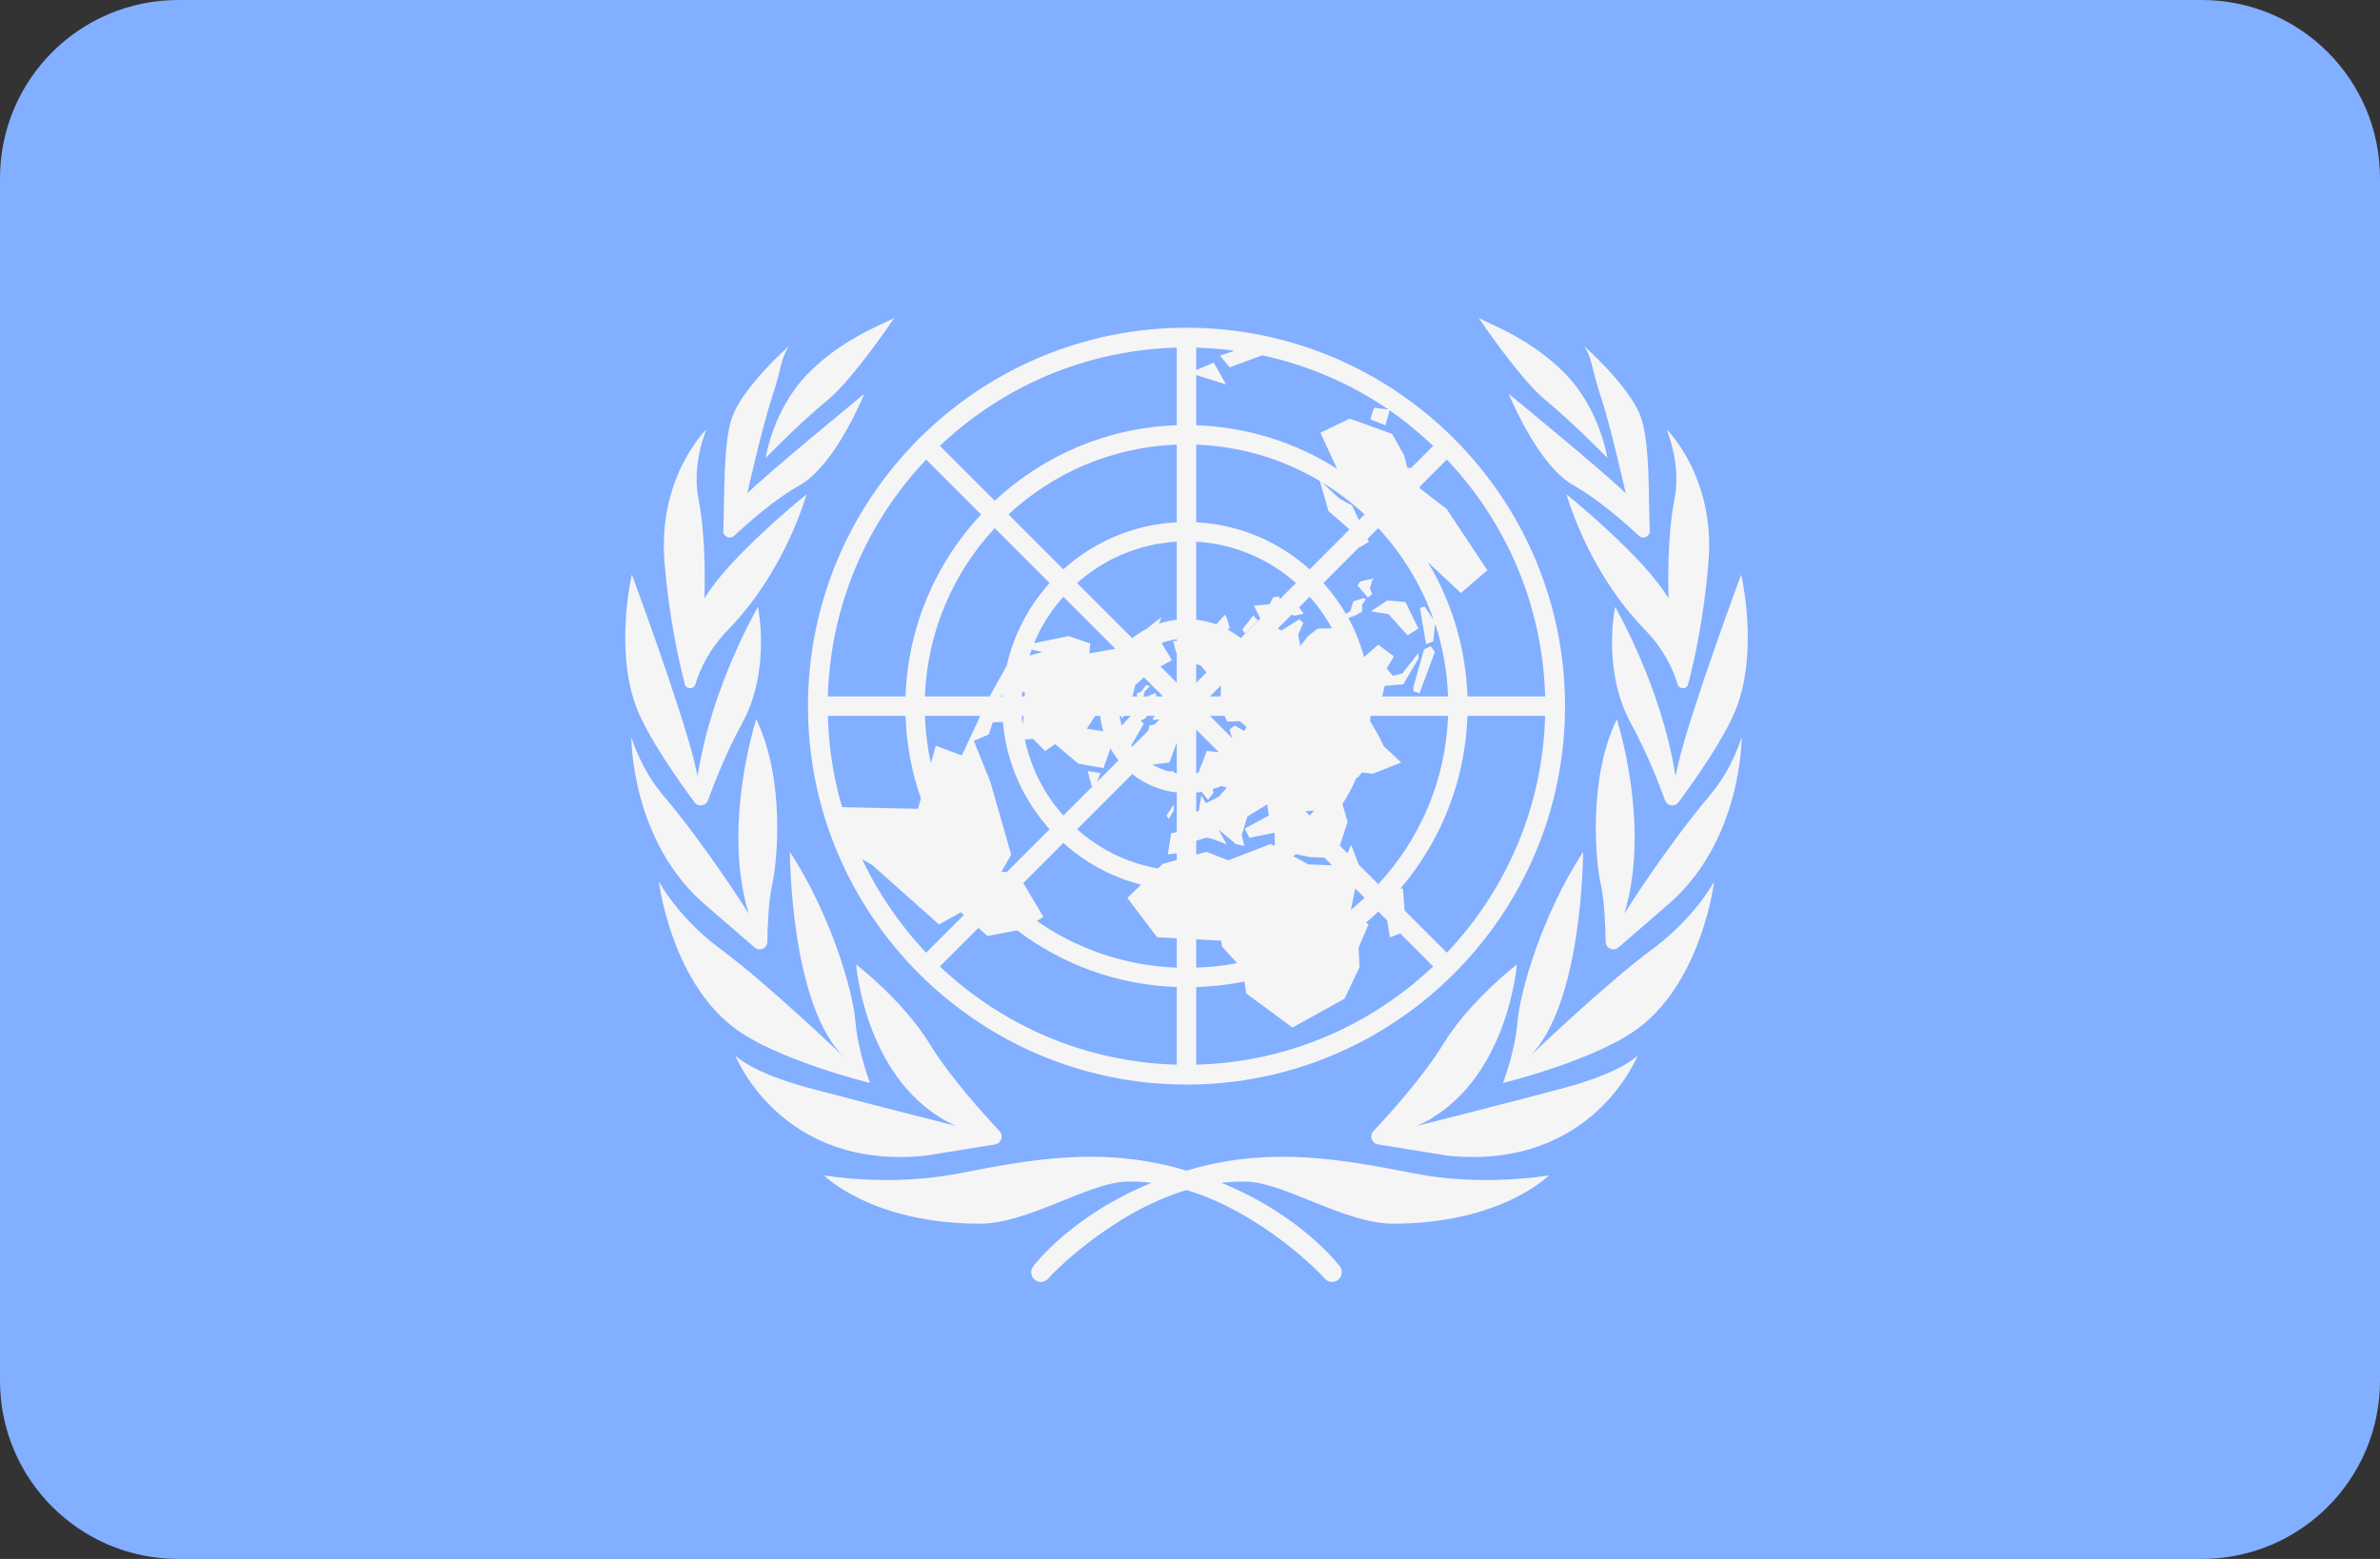 <?xml version="1.0" encoding="UTF-8" standalone="no"?>
<svg
   xmlns:dc="http://purl.org/dc/elements/1.1/"
   xmlns:cc="http://creativecommons.org/ns#"
   xmlns:rdf="http://www.w3.org/1999/02/22-rdf-syntax-ns#"
   xmlns:svg="http://www.w3.org/2000/svg"
   xmlns="http://www.w3.org/2000/svg"
   xmlns:sodipodi="http://sodipodi.sourceforge.net/DTD/sodipodi-0.dtd"
   xmlns:inkscape="http://www.inkscape.org/namespaces/inkscape"
   version="1.1"
   id="Layer_1"
   x="0px"
   y="0px"
   viewBox="0 0 512 335.45"
   xml:space="preserve"
   sodipodi:docname="un.svg"
   width="512"
   height="335.45"
   inkscape:version="1.0.1 (c497b03c, 2020-09-10)"><rect x="0" y="0" width="512" height="335.45" fill="#333333" stroke="none"/><defs
   id="defs2607" /><sodipodi:namedview
   pagecolor="#ffffff"
   bordercolor="#666666"
   borderopacity="1"
   objecttolerance="10"
   gridtolerance="10"
   guidetolerance="10"
   inkscape:pageopacity="0"
   inkscape:pageshadow="2"
   inkscape:window-width="942"
   inkscape:window-height="690"
   id="namedview2605"
   showgrid="false"
   inkscape:zoom="1.0878906"
   inkscape:cx="256"
   inkscape:cy="256"
   inkscape:window-x="0"
   inkscape:window-y="23"
   inkscape:window-maximized="0"
   inkscape:current-layer="Layer_1" />
<path
   style="fill:#82afff"
   d="M 473.655,0 H 38.345 C 17.167,0 0,17.167 0,38.345 v 258.76 c 0,21.177 17.167,38.345 38.345,38.345 h 435.31 C 494.832,335.45 512,318.283 512,297.105 V 38.345 C 512,17.167 494.833,0 473.655,0 Z"
   id="path2528" />
<g
   id="g2572"
   transform="translate(0,-88.275)">
	<path
   style="fill:#f5f5f5"
   d="m 255.25,321.654 c 44.902,0 81.431,-36.532 81.431,-81.431 0,-44.899 -36.53,-81.431 -81.431,-81.431 -44.901,0 -81.431,36.532 -81.431,81.431 -10e-4,44.899 36.529,81.431 81.431,81.431 z m 9.29,-154.345 6.999,-2.579 c 9.877,2.13 19.061,6.133 27.145,11.651 -0.695,-0.07 -2.532,-0.258 -2.849,-0.364 -0.392,-0.13 -0.998,2.494 -0.998,2.494 l 3.212,1.278 0.876,-3.226 c 3.336,2.295 6.451,4.876 9.382,7.654 l -4.722,4.722 h -0.834 l -0.679,-2.665 -2.583,-4.643 -9.124,-3.289 -6.309,3.054 3.581,7.753 c -8.824,-5.615 -19.177,-8.989 -30.296,-9.37 v -10.806 l 6.43,2.03 -2.673,-4.712 -3.757,1.608 v -4.824 c 2.791,0.075 5.538,0.303 8.248,0.669 l -3.158,1.053 z m 42.256,59.602 1.537,-0.651 0.387,-3.783 c 1.647,4.952 2.598,10.206 2.798,15.657 h -14.162 l 0.522,-2.262 4.002,-0.348 3.313,-5.641 -0.094,-1.058 -3.393,4.35 -2.072,0.509 -1.321,-1.553 1.554,-2.641 -3.381,-2.494 -3.037,2.663 c -0.818,-2.952 -1.932,-5.78 -3.373,-8.414 l 1.647,-0.599 1.321,-0.788 -0.011,-1.554 0.847,-1.053 -0.49,-0.3 c -0.362,0.172 -2.251,0.721 -2.251,0.721 l -0.655,2.126 -0.94,0.572 c -1.386,-2.385 -3.015,-4.604 -4.85,-6.641 l 7.809,-7.809 0.067,0.11 1.902,-1.143 -0.295,-0.643 2.321,-2.321 c 5.233,5.632 9.318,12.318 11.913,19.719 l -1.944,-2.889 -1.002,0.374 z m -10.295,51.61 -4.224,-4.224 -1.594,-4.226 -0.82,1.812 -1.634,-1.634 1.675,-5.135 -1.085,-3.726 -0.077,0.01 c 1.148,-1.809 2.183,-3.695 3.03,-5.686 l 0.02,-0.002 c 0.262,0 1.218,-1.218 1.218,-1.218 l 2.349,0.26 6.072,-2.4 -2.332,-2.211 -1.373,-1.226 -1.064,-2.166 -1.902,-3.313 c 0.03,-0.372 0.038,-0.749 0.057,-1.124 h 16.704 c -0.517,13.964 -6.113,26.621 -15.02,36.209 z m -81.054,-2.672 2.091,-3.654 -4.501,-15.731 -3.549,-8.76 3.219,-1.393 0.87,-2.61 2.174,-0.063 c 0.759,8.84 4.436,16.839 10.054,23.075 l -9.222,9.222 z m 5.024,-38.563 -0.045,0.849 h -0.567 c 0.019,-0.321 0.022,-0.647 0.049,-0.966 z m 53.608,32.972 -0.715,-0.388 -9.109,3.522 -4.721,-1.817 -2.197,0.607 v -3.002 l 2.273,-0.686 1.378,0.332 2.901,1.135 -1.749,-3.198 3.748,3.142 1.798,0.41 -0.547,-2.397 1.219,-3.961 4.247,-2.591 0.367,2.385 -5.181,2.816 0.994,1.983 5.388,-1.088 0.085,2.688 c -0.057,0.035 -0.12,0.069 -0.179,0.108 z m -21.468,-15.686 -0.162,-0.348 -0.978,0.056 c -1.258,-0.34 -2.441,-0.839 -3.541,-1.482 l 3.635,-0.441 1.597,-4.286 v 6.556 c -0.182,-0.025 -0.372,-0.023 -0.551,-0.055 z m -15.265,-8.942 -3.551,-0.547 1.811,-2.773 h 1.063 c 0.128,1.144 0.352,2.247 0.677,3.32 z m 19.991,-14.448 0.979,0.297 1.231,1.493 -2.21,2.21 z m 6.586,26.542 -1.695,1.984 -2.825,1.405 -0.947,-1.66 -0.57,3.3 -0.547,0.214 v -4.163 c 0.396,-0.044 0.802,-0.052 1.19,-0.12 l 1.352,1.695 1.122,-1.397 -0.088,-0.934 c 0.623,-0.199 1.259,-0.364 1.853,-0.625 z m -1.271,-21.951 -0.045,2.259 -0.082,0.103 h -2.236 z m 1.341,7.777 2.703,-0.086 1.474,1.228 -0.491,0.884 -2.063,-1.178 -1.13,0.884 0.567,1.694 -0.023,0.075 -4.739,-4.739 h 3.157 z m -1.788,6.58 -2.582,-0.278 -1.824,4.728 c -0.15,0.026 -0.309,0.025 -0.46,0.046 v -9.364 z m -13.406,-11.996 -0.181,-0.761 -1.813,0.761 h -0.802 l 0.265,-1.101 1.171,-1.134 -0.929,-0.211 -0.966,1.373 -1.004,0.46 0.118,0.615 h -1.054 l 0.634,-2.467 1.856,-1.646 4.114,4.114 h -1.409 z m -7.747,4.177 0.428,0.504 0.289,-0.504 h 1.493 l -1.942,2.101 c -0.206,-0.684 -0.37,-1.379 -0.474,-2.101 z m 2.311,6.356 2.699,-4.662 -0.706,-0.631 1.19,-0.614 0.149,-0.45 h 1.9 l -0.436,0.234 -0.181,0.626 1.472,-0.1 -1.095,1.095 -1.113,0.234 -0.231,1.11 -3.426,3.425 c -0.071,-0.093 -0.154,-0.173 -0.222,-0.267 z m 9.799,-22.414 -0.78,-0.12 0.604,2.505 0.177,0.138 v 6.406 l -3.51,-3.509 2.463,-1.331 -2.225,-3.686 c 1.036,-0.41 2.135,-0.674 3.271,-0.839 v 0.436 z m -32.958,16.058 -0.042,0.794 -0.175,1.06 c -0.067,-0.611 -0.09,-1.235 -0.127,-1.855 z m 2.043,4.959 2.598,2.611 2.131,-1.484 5.02,4.212 5.4,0.95 1.51,-4.248 c 0.509,0.91 1.081,1.768 1.729,2.578 l -4.639,4.639 0.746,-1.901 -2.762,-0.449 0.884,3.243 0.131,0.109 -6.237,6.236 c -4.064,-4.569 -6.996,-10.165 -8.274,-16.374 z m 21.338,7.569 c 2.696,2.156 5.97,3.559 9.577,3.964 v 4.829 l -0.047,0.114 0.047,-0.015 v 3.611 l -1.216,0.244 -0.705,4.533 1.921,-0.223 v 1.438 l -3.042,0.84 -1.013,0.977 c -6.61,-1.161 -12.582,-4.15 -17.398,-8.434 z m 35.222,17.229 3.064,0.65 3.014,0.093 1.657,1.657 -5.063,-0.184 -3.262,-1.774 c 0.201,-0.145 0.393,-0.296 0.59,-0.442 z m 2.936,-8.305 -0.914,-0.914 1.86,-0.142 c -0.299,0.366 -0.632,0.702 -0.946,1.056 z m 4.789,-40.284 c -1.421,0.021 -2.798,0.04 -2.921,0.04 -0.262,0 -2.308,1.749 -2.308,1.749 l -1.564,2.025 -0.471,-2.471 1.108,-2.524 -0.854,-0.782 -3.828,2.436 -0.812,-0.41 2.99,-2.99 0.658,0.217 1.906,-0.448 -0.969,-1.363 2.276,-2.276 c 1.842,2.071 3.467,4.338 4.789,6.797 z m -11.198,-6.293 -0.183,-0.585 -1.239,0.195 -0.77,1.491 -3.405,0.335 c 0.249,0.499 1.309,2.569 1.405,2.755 l -4.225,4.225 c -0.898,-0.718 -1.857,-1.346 -2.879,-1.892 l 0.523,-0.281 -0.621,-2.098 -0.423,-0.774 -1.885,2.061 c -1.365,-0.497 -2.802,-0.812 -4.294,-0.98 V 204.83 c 8.213,0.481 15.67,3.752 21.453,8.897 z m -22.172,4.455 c -1.348,0.152 -2.646,0.433 -3.893,0.855 l 0.625,-1.451 -3.257,2.56 0.006,0.01 c -1.089,0.567 -2.106,1.229 -3.058,1.99 L 231.709,213.73 c 5.783,-5.145 13.24,-8.416 21.453,-8.897 v 16.808 z m -13.2,6.248 -5.614,0.982 0.196,-2.133 -4.653,-1.606 -7.442,1.556 c 1.532,-3.697 3.687,-7.06 6.306,-10.006 z m -18.021,0.187 2.337,0.489 -2.801,0.775 c 0.138,-0.43 0.309,-0.843 0.464,-1.264 z m -6.258,10.058 h -0.362 l 0.38,-0.351 c -0.007,0.117 -0.011,0.235 -0.018,0.351 z m 4.453,40.155 8.621,-8.62 c 4.705,4.237 10.413,7.356 16.736,8.963 l -2.969,2.861 6.391,8.445 4.247,0.234 v 6.322 c -11.153,-0.41 -21.485,-4.038 -30.08,-10.036 l 1.38,-0.896 z m 37.201,12.112 5.385,0.297 0.137,1.235 3.276,3.59 c -2.858,0.562 -5.804,0.861 -8.798,0.971 z m 34.207,-10.934 2.005,2.005 c -0.959,0.89 -1.923,1.773 -2.942,2.598 z m 2.004,-80.494 -1.223,1.223 -1.45,-3.168 -2.636,-1.402 c 0,0 -2.455,-2.166 -3.733,-3.5 3.246,1.981 6.271,4.271 9.042,6.847 z m -9.61,-7.194 1.845,6.455 4.31,3.752 0.168,0.274 -8.519,8.518 c -6.546,-5.897 -15.042,-9.631 -24.405,-10.122 v -16.704 c 9.693,0.359 18.75,3.161 26.601,7.827 z m -30.776,8.879 c -9.363,0.491 -17.859,4.225 -24.405,10.122 l -11.806,-11.806 c 9.587,-8.908 22.247,-14.504 36.211,-15.019 z m -27.358,13.072 c -4.474,4.968 -7.719,11.049 -9.236,17.794 l -3.67,6.61 h -13.919 c 0.515,-13.964 6.111,-26.623 15.018,-36.21 z m -14.918,28.581 -3.966,8.524 -5.61,-2.087 -1.053,3.734 c -0.734,-3.292 -1.149,-6.694 -1.277,-10.173 h 11.905 z m -4.183,42.281 0.648,0.574 -8.111,8.111 c -5.601,-5.909 -10.254,-12.696 -13.778,-20.137 l 2.157,1.26 14.387,12.801 z m 3.779,3.348 1.964,1.741 6.369,-1.21 c 9.629,7.289 21.471,11.754 34.346,12.196 v 16.704 c -19.72,-0.531 -37.59,-8.461 -50.969,-21.142 z m 46.855,12.729 c 3.539,-0.121 7.014,-0.49 10.374,-1.197 l 0.389,2.573 9.952,7.339 11.206,-6.217 3.217,-6.782 -0.211,-4.196 2.116,-4.964 -0.516,-0.404 c 0.914,-0.759 1.768,-1.586 2.635,-2.396 l 1.926,1.924 0.586,3.637 2.186,-0.866 7.111,7.111 c -13.379,12.681 -31.25,20.611 -50.969,21.142 v -16.704 z m 44.857,-16.456 -0.399,-4.754 -0.535,0.024 c 8.618,-10.086 13.95,-23.015 14.436,-37.173 H 332.4 c -0.531,19.719 -8.461,37.588 -21.14,50.967 z m 13.501,-46.079 c -0.362,-10.537 -3.417,-20.378 -8.515,-28.892 l 7.1,6.641 5.697,-4.893 -8.744,-13.181 -5.771,-4.437 0.015,-0.425 5.781,-5.781 c 12.68,13.379 20.609,31.249 21.14,50.967 h -16.703 z m -62.533,-58.357 c -15.115,0.519 -28.815,6.582 -39.162,16.244 l -11.807,-11.806 c 13.379,-12.681 31.25,-20.611 50.969,-21.142 z m -42.115,19.198 c -9.661,10.347 -15.723,24.046 -16.243,39.161 H 178.1 c 0.531,-19.719 8.461,-37.588 21.14,-50.967 z m -16.243,43.336 c 0.213,6.208 1.355,12.172 3.309,17.773 l -0.63,2.237 -16.32,-0.359 c -1.841,-6.26 -2.878,-12.847 -3.062,-19.651 z"
   id="path2530" />
	<path
   style="fill:#f5f5f5"
   d="m 198.993,336.966 15.076,-2.44 c 1.348,-0.218 1.907,-1.846 0.973,-2.842 -3.626,-3.874 -10.833,-11.898 -15.007,-18.728 -5.742,-9.396 -15.852,-17.142 -15.852,-17.142 0,0 1.932,25.842 21.42,34.716 0,0 -19.314,-4.872 -31.668,-8.178 -12.354,-3.306 -15.735,-6.944 -15.735,-6.944 0,0 9.648,24.689 40.793,21.558 z"
   id="path2532" />
	<path
   style="fill:#f5f5f5"
   d="m 184.029,308.083 c -0.522,-6.439 -5.228,-22.899 -14.098,-36.505 0,0 0.011,33.068 11.752,44.269 0,0 -16.62,-15.943 -26.538,-23.251 -9.286,-6.841 -13.398,-14.616 -13.398,-14.616 0,0 2.495,20.896 16.008,31.319 9.134,7.047 29.406,12.006 29.406,12.006 0,0 -2.61,-6.786 -3.132,-13.222 z"
   id="path2534" />
	<path
   style="fill:#f5f5f5"
   d="m 152.188,283.373 10.154,8.782 c 1.059,0.916 2.709,0.193 2.731,-1.207 0.055,-3.532 0.271,-8.893 1.035,-12.273 1.218,-5.394 2.724,-22.909 -3.423,-35.64 0,0 -7.431,22.816 -1.623,41.817 0,0 -9.123,-14.505 -18.444,-25.491 -4.872,-5.742 -6.801,-12.512 -6.801,-12.512 0,0 -0.159,22.779 16.371,36.524 z"
   id="path2536" />
	<path
   style="fill:#f5f5f5"
   d="m 149.401,260.898 c 0.796,1.073 2.447,0.846 2.902,-0.409 1.335,-3.683 3.925,-10.306 7.366,-16.612 6.264,-11.484 3.375,-25 3.375,-25 0,0 -10.056,17.237 -12.971,36.392 -0.19,-0.854 -0.398,-1.767 -0.647,-2.81 -2.76,-11.602 -13.495,-40.542 -13.495,-40.542 0,0 -3.776,15.893 0.943,28.48 2.424,6.459 9.2,16.012 12.527,20.501 z"
   id="path2538" />
	<path
   style="fill:#f5f5f5"
   d="m 147.33,235.49 c 0.303,1.155 1.92,1.184 2.264,0.04 0.961,-3.19 2.959,-7.587 7.117,-11.837 7.83,-8.003 13.767,-19.114 16.801,-29.045 0,0 -16.706,13.404 -21.974,22.442 0,0 0.521,-12.429 -1.266,-21.411 -1.523,-7.656 1.713,-15.031 1.713,-15.031 0,0 -10.586,10.161 -9.021,28.778 0.986,11.713 3.005,20.876 4.366,26.064 z"
   id="path2540" />
	<path
   style="fill:#f5f5f5"
   d="m 157.91,203.576 c 3.169,-2.905 8.719,-7.853 14.07,-10.856 7.105,-3.986 12.724,-16.844 13.963,-19.705 0,0 -19.797,16.201 -25.186,21.401 0,0 3.263,-14.485 5.351,-20.749 2.088,-6.264 1.827,-8.352 3.654,-10.962 0,0 -9.526,8.352 -12.137,15.007 -2.145,5.47 -1.734,17.903 -2.026,24.767 -0.054,1.244 1.394,1.938 2.311,1.097 z"
   id="path2542" />
	<path
   style="fill:#f5f5f5"
   d="m 177.939,174.451 c 5.568,-4.524 14.442,-17.748 14.442,-17.748 -2.199,1.256 -11.136,4.35 -18.617,12.006 -7.482,7.656 -9.048,18.095 -9.048,18.095 0,0 7.655,-7.829 13.223,-12.353 z"
   id="path2544" />
	<path
   style="fill:#f5f5f5"
   d="m 304.372,340.794 c -16.355,-3.219 -30.362,-5.568 -46.781,-1.297 -0.808,0.21 -1.564,0.452 -2.342,0.681 -0.779,-0.227 -1.534,-0.47 -2.342,-0.681 -16.418,-4.27 -30.425,-1.922 -46.781,1.297 -14.742,2.901 -28.857,0.391 -28.857,0.391 0,0 10.24,10.398 33.556,10.398 10.172,0 22.955,-8.562 31.021,-9.018 1.986,-0.113 3.948,0.008 5.891,0.225 -17.32,7.065 -25.315,17.78 -25.472,17.987 -0.695,0.918 -0.515,2.227 0.402,2.92 0.377,0.289 0.82,0.428 1.26,0.428 0.63,0 1.255,-0.286 1.664,-0.823 0.637,-0.839 13.431,-14.073 29.658,-18.963 16.227,4.89 29.022,18.125 29.658,18.963 0.409,0.538 1.034,0.823 1.664,0.823 0.44,0 0.883,-0.139 1.26,-0.428 0.917,-0.693 1.097,-2.003 0.402,-2.92 -0.157,-0.207 -8.152,-10.922 -25.472,-17.987 1.943,-0.216 3.905,-0.337 5.891,-0.225 8.066,0.457 20.85,9.018 31.021,9.018 23.316,0 33.556,-10.398 33.556,-10.398 0,0 -14.115,2.508 -28.857,-0.391 z"
   id="path2546" />
	<path
   style="fill:#f5f5f5"
   d="m 304.894,330.528 c 19.488,-8.874 21.42,-34.716 21.42,-34.716 0,0 -10.111,7.746 -15.852,17.142 -4.173,6.829 -11.381,14.854 -15.006,18.728 -0.932,0.996 -0.374,2.624 0.973,2.842 l 15.076,2.441 c 31.146,3.132 40.791,-21.56 40.791,-21.56 0,0 -3.382,3.639 -15.735,6.944 -12.354,3.307 -31.667,8.179 -31.667,8.179 z"
   id="path2548" />
	<path
   style="fill:#f5f5f5"
   d="m 355.353,292.596 c -9.918,7.308 -26.538,23.251 -26.538,23.251 11.742,-11.201 11.752,-44.269 11.752,-44.269 -8.87,13.607 -13.576,30.067 -14.098,36.505 -0.522,6.438 -3.132,13.224 -3.132,13.224 0,0 20.27,-4.959 29.406,-12.006 13.513,-10.424 16.008,-31.319 16.008,-31.319 0,0 -4.112,7.773 -13.398,14.614 z"
   id="path2550" />
	<path
   style="fill:#f5f5f5"
   d="m 349.438,284.854 c 5.807,-19.003 -1.623,-41.817 -1.623,-41.817 -6.147,12.732 -4.641,30.247 -3.423,35.64 0.764,3.38 0.98,8.74 1.035,12.273 0.022,1.4 1.672,2.123 2.731,1.207 l 10.154,-8.782 c 16.53,-13.746 16.371,-36.523 16.371,-36.523 0,0 -1.929,6.77 -6.801,12.512 -9.322,10.983 -18.444,25.49 -18.444,25.49 z"
   id="path2552" />
	<path
   style="fill:#f5f5f5"
   d="m 360.426,255.27 c -2.915,-19.155 -12.971,-36.392 -12.971,-36.392 0,0 -2.889,13.516 3.375,25 3.439,6.306 6.03,12.929 7.366,16.612 0.455,1.256 2.106,1.482 2.902,0.409 3.328,-4.489 10.103,-14.041 12.526,-20.502 4.719,-12.587 0.943,-28.48 0.943,-28.48 0,0 -10.735,28.94 -13.495,40.542 -0.249,1.044 -0.456,1.955 -0.646,2.811 z"
   id="path2554" />
	<path
   style="fill:#f5f5f5"
   d="m 360.225,195.678 c -1.786,8.982 -1.266,21.411 -1.266,21.411 -5.267,-9.038 -21.974,-22.442 -21.974,-22.442 3.034,9.93 8.972,21.041 16.801,29.045 4.158,4.25 6.156,8.647 7.117,11.837 0.344,1.143 1.961,1.114 2.264,-0.04 1.362,-5.186 3.38,-14.351 4.365,-26.065 1.566,-18.617 -9.021,-28.778 -9.021,-28.778 0,0 3.237,7.377 1.714,15.032 z"
   id="path2556" />
	<path
   style="fill:#f5f5f5"
   d="m 349.742,194.417 c -5.389,-5.202 -25.186,-21.401 -25.186,-21.401 1.24,2.861 6.858,15.72 13.963,19.705 5.351,3.001 10.901,7.95 14.07,10.856 0.916,0.84 2.365,0.147 2.311,-1.096 -0.292,-6.863 0.119,-19.297 -2.026,-24.767 -2.61,-6.655 -12.137,-15.007 -12.137,-15.007 1.827,2.61 1.566,4.698 3.654,10.962 2.088,6.263 5.351,20.748 5.351,20.748 z"
   id="path2558" />
	<path
   style="fill:#f5f5f5"
   d="m 332.559,174.451 c 5.568,4.523 13.224,12.353 13.224,12.353 0,0 -1.566,-10.44 -9.048,-18.095 -7.481,-7.656 -16.419,-10.75 -18.617,-12.006 0,0 8.873,13.224 14.441,17.748 z"
   id="path2560" />
	<polygon
   style="fill:#f5f5f5"
   points="298.681,220.419 302.818,224.994 305.135,223.503 302.356,217.82 298.444,217.49 294.895,219.827 "
   id="polygon2562" />
	<polygon
   style="fill:#f5f5f5"
   points="308.689,228.544 307.775,227.303 306.339,228.021 304.056,236.113 304.047,236.979 305.361,237.482 "
   id="polygon2564" />
	<polygon
   style="fill:#f5f5f5"
   points="267.255,223.714 267.839,224.622 270.648,221.822 269.604,220.714 "
   id="polygon2566" />
	<polygon
   style="fill:#f5f5f5"
   points="293.226,213.225 292.632,213.393 292.009,214.227 294.28,216.861 295.2,216.078 294.692,214.841 295.327,212.799 "
   id="polygon2568" />
	<polygon
   style="fill:#f5f5f5"
   points="250.943,263.713 251.4,264.495 252.509,262.669 252.542,261.398 "
   id="polygon2570" />
</g>
<g
   id="g2574"
   transform="translate(0,-88.275)">
</g>
<g
   id="g2576"
   transform="translate(0,-88.275)">
</g>
<g
   id="g2578"
   transform="translate(0,-88.275)">
</g>
<g
   id="g2580"
   transform="translate(0,-88.275)">
</g>
<g
   id="g2582"
   transform="translate(0,-88.275)">
</g>
<g
   id="g2584"
   transform="translate(0,-88.275)">
</g>
<g
   id="g2586"
   transform="translate(0,-88.275)">
</g>
<g
   id="g2588"
   transform="translate(0,-88.275)">
</g>
<g
   id="g2590"
   transform="translate(0,-88.275)">
</g>
<g
   id="g2592"
   transform="translate(0,-88.275)">
</g>
<g
   id="g2594"
   transform="translate(0,-88.275)">
</g>
<g
   id="g2596"
   transform="translate(0,-88.275)">
</g>
<g
   id="g2598"
   transform="translate(0,-88.275)">
</g>
<g
   id="g2600"
   transform="translate(0,-88.275)">
</g>
<g
   id="g2602"
   transform="translate(0,-88.275)">
</g>
</svg>
